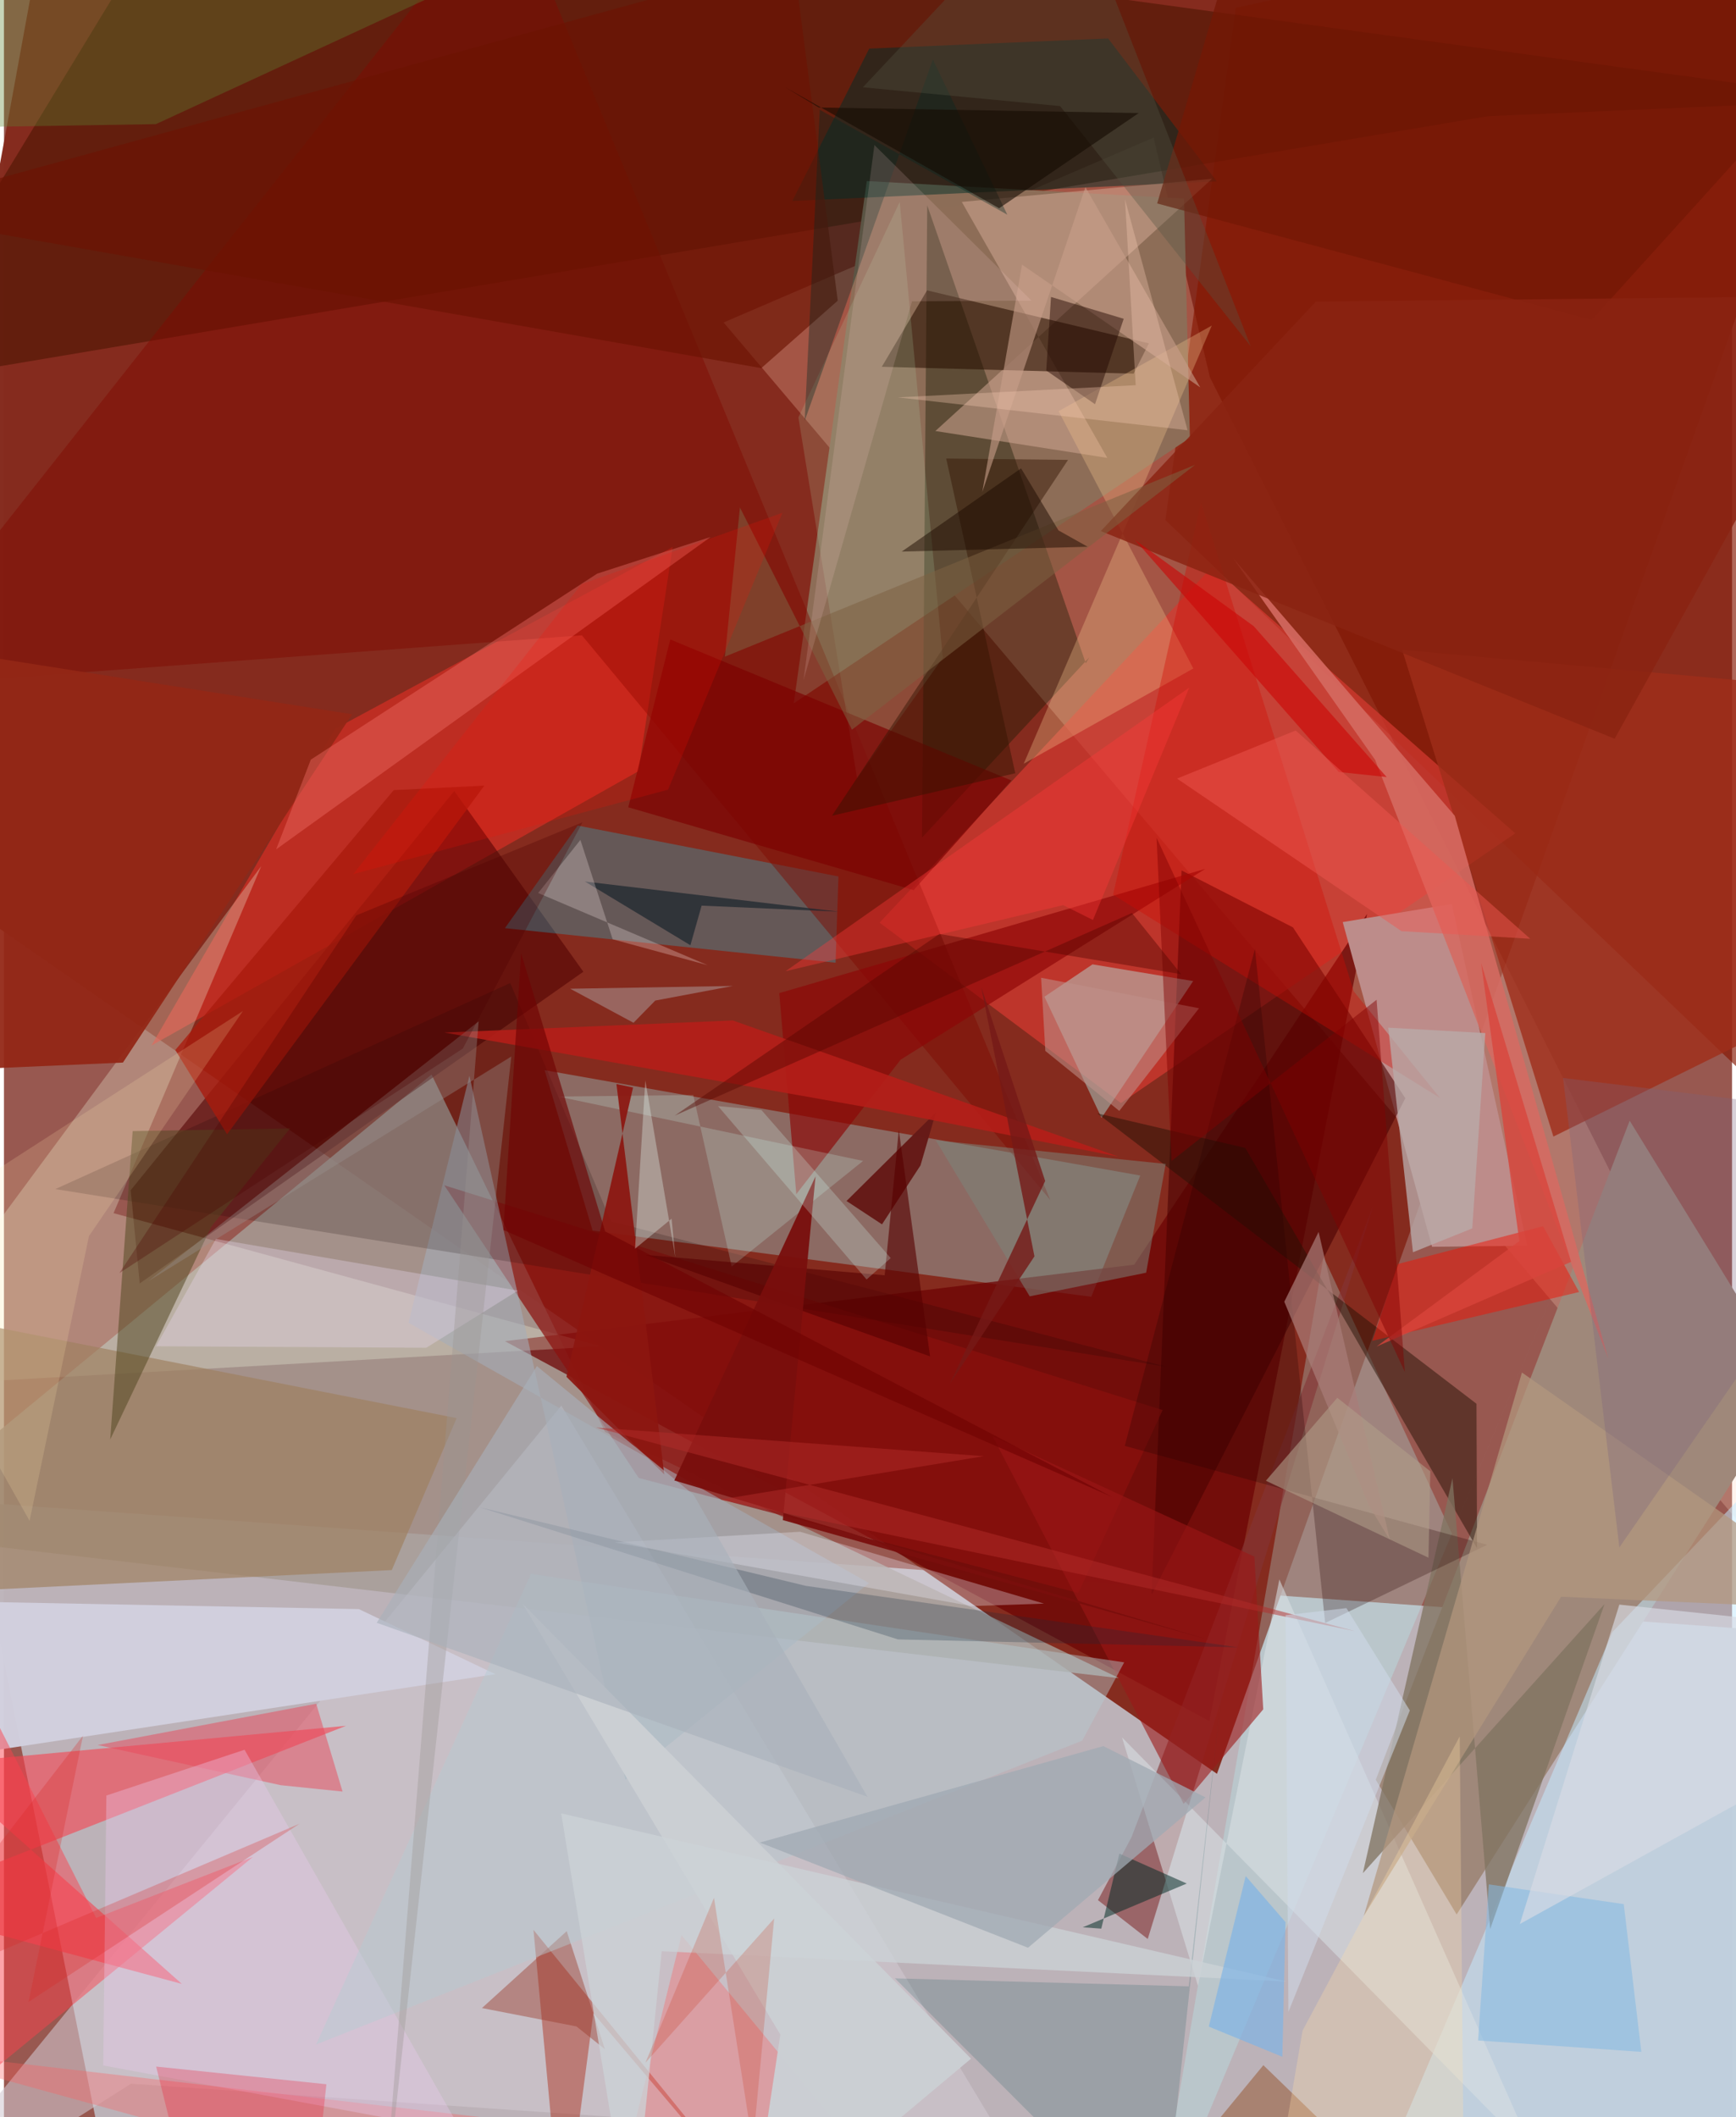 <svg xmlns="http://www.w3.org/2000/svg" width="228" height="278" viewBox="0 0 836 1024"><path fill="#985850" d="M0 0h836v1024H0z"/><path fill="#bdb4ba" fill-opacity=".984" d="M886.35 790.95l11.65 256.8L56.616 1086-15.42 726.504z"/><path fill="#852b1e" fill-opacity=".988" d="M13.568-5.435L898-15.267 586.82 857.93-62 407.567z"/><path fill="#a69d97" fill-opacity=".824" d="M-62 741.243l268.862-221.526 83.944 172.856L539.514 811.67z"/><path fill="#ffd4bd" fill-opacity=".251" d="M896.776 804.088L348.152 155.972l208.032-89.426 27.218 115.935z"/><path fill="#91918d" fill-opacity=".624" d="M549.708 568.556L261.557 517.61l23.23 77.61 241.21 31.98z"/><path fill="#9f887a" d="M663.647 860.816l122.834-318.781 78.914 128.502-162.626 255.436z"/><path fill="#851601" fill-opacity=".655" d="M561.888 251.567L898 573.162V-62L595.943 3.8z"/><path fill="#4a1400" fill-opacity=".569" d="M717.867 56.199L-62 187.225 89.587-62 898 48.367z"/><path fill="#d63930" fill-opacity=".706" d="M540.352 533.504l190.774-130.452L584.52 274.13 423.609 446.27z"/><path fill="#6d0304" fill-opacity=".733" d="M659.443 442.02l-76.32 390.384-340.76-183.724 304.442-37.01z"/><path fill="#8d6e58" fill-opacity=".996" d="M417.41 87.573l153.47 8.478 2.853 115.726-191.645 128.384z"/><path fill="#bd8d8b" fill-opacity=".996" d="M700.412 437.229l-52.754 8.751 43.22 157.04 46.08-.497z"/><path fill="#dd3025" fill-opacity=".643" d="M71.351 505.696L306.914 373.03 323.5 264.555 160.162 352.53z"/><path fill="#c3eaff" fill-opacity=".522" d="M898 1039.555v-376.19L778.19 789.282 664.655 1055.52z"/><path fill="#d1c8d2" fill-opacity=".569" d="M-62 1086l331.641-406.157 215.105 357.112L61.45 1007.81z"/><path fill="#520000" fill-opacity=".569" d="M65.671 620.759l214.625-150.766-62.465-87.434L61.324 575.657z"/><path fill="#f6ffe6" fill-opacity=".275" d="M-62 671.104L124.48 418.89 53.02 586.763l235.865 64.404z"/><path fill="#f7414f" fill-opacity=".592" d="M-33.446 853.232l198.898-18.515-220.976 86.746 141.575 38.079z"/><path fill="#161a03" fill-opacity=".392" d="M523.36 320.825l1.708-2.917-80.94 87.212 2.52-305.793z"/><path fill="#08dcff" fill-opacity=".255" d="M402.315 465.634l1.391-41.726-126.145-24.603-35.202 49.612z"/><path fill="#b5ffff" fill-opacity=".263" d="M638.37 607.941L555.96 1086l217.02-517.002-72.497 172.746z"/><path fill="#4a0000" fill-opacity=".576" d="M555.196 771.338l122.749-240.181-54.362-82.611-53.904-27.543z"/><path fill="#b4fbf5" fill-opacity=".408" d="M530.983 540.673l44.328-66.157-48.693-8.089-23.268 15.651z"/><path fill="#a81b05" fill-opacity=".412" d="M380.24 1086l-95.105-112.285L270.338 1086l-14.175-152.595z"/><path fill="#8c110e" fill-opacity=".702" d="M307.096 714.839l-94.069-141.55 347.491 108.69-40.779 88.499z"/><path fill="#9f8160" fill-opacity=".686" d="M-62 771.553l249.625-12.166L219 685.898l-245.942-48.472z"/><path fill="#002e28" fill-opacity=".49" d="M586.738 87.732l-205.37 9.494 37.226-73.72 115.571-4.91z"/><path fill="#9f2e1a" fill-opacity=".796" d="M676.408 314.297l73.165 235.422L898 476.392l-13.357-143.274z"/><path fill="#d0a692" fill-opacity=".545" d="M533.771 221.473l-83.184-13.004L584.48 86.45 463.377 97.66z"/><path fill="#7f0900" fill-opacity=".471" d="M506.184 580.425L279.603 307.288-62 332.575 243.791-54.804z"/><path fill="#291100" fill-opacity=".576" d="M446.576 140.44l107.326 25.633-7.405 14.66-121.817-3.327z"/><path fill="#843435" fill-opacity=".608" d="M553.333 937.822l109.048-354.657-116.91 305.427-16.216 30.446z"/><path fill="#d1cfdd" fill-opacity=".984" d="M-49.312 853.354l287.028-43.62-66.022-31.471-214.757-4.119z"/><path fill="#d8e0e3" fill-opacity=".573" d="M740.826 1043.373l-123.82-279.448-39.37 196.565-36.751-120.168z"/><path fill="#ff5f5f" fill-opacity=".333" d="M418.439 1045.795L-54.42 990.872 290.55 1086l37.212-150.071z"/><path fill="#a4adba" fill-opacity=".561" d="M418.462 765.685l-222.747-125.9 29.463-119.487 75.428 340.498z"/><path fill="#d56b62" fill-opacity=".882" d="M663.327 367.504l-68.494-97.29 107.038 124.344 74.278 262.692z"/><path fill="#251205" fill-opacity=".486" d="M528.895 538.475l71.635 16.754 112.106 193.606-.266-69.883z"/><path fill="#932716" fill-opacity=".941" d="M-7.663 317.763l176.115 27.698-110.897 168.47-114.493 5.011z"/><path fill="#8c0605" fill-opacity=".655" d="M375.074 480.332l8.234 97.236 50.468-65.04 147.343-92.272z"/><path fill="#f11204" fill-opacity=".478" d="M744.58 593.074l17.422 31.838-100.008 23.593 12.382-37.162z"/><path fill="#150000" fill-opacity=".18" d="M562.585 661.115L24.832 575.12l220.097-99.666 48.691 115.194z"/><path fill="#f1c18a" fill-opacity=".333" d="M575.374 323.32l-65.178-124.46 74.122-41.393-90.995 211.925z"/><path fill="#7f7260" fill-opacity=".761" d="M700.753 714.924l-43.366 191.085 116.94-130.2-55.341 157.21z"/><path fill="#fc424e" fill-opacity=".482" d="M-62 717.14L44.584 927.642l75.827-29.486-139.932 114.795z"/><path fill="#074e55" fill-opacity=".18" d="M560.236 1086l30.572-283.453-17.63 158.173-142.15-3.862z"/><path fill="#d20901" fill-opacity=".361" d="M653 479.497l41.775 51.616L536.57 432.73l42.533-189.716z"/><path fill="#f3726a" fill-opacity=".4" d="M286.979 277.453l54.892-17.735-210.19 151.084 16.766-43.39z"/><path fill="#524620" fill-opacity=".518" d="M51.403 696.234L62.26 547.077l76.154-1.317-38.139 47.567z"/><path fill="#e9495c" fill-opacity=".498" d="M151.047 824.033l12.764 42.48-29.95-3.08-88.511-19.43z"/><path fill="#250000" fill-opacity=".267" d="M639.165 784.986l-33.982-326.044-62.96 240.394L717.55 747.17z"/><path fill="#9b1716" fill-opacity=".592" d="M604.905 752.866l-126.67-58.323 92.462 177.944 38.51-45.742z"/><path fill="#5c8732" fill-opacity=".345" d="M-15.167-35.169L337.754-62 73.504 60.044l-134.06 2.17z"/><path fill="#ebcbee" fill-opacity=".353" d="M221.501 1031.104l-173.48-32.115 1.522-130.561 66.856-22.14z"/><path fill="#651a17" fill-opacity=".98" d="M424.776 592.175l-17.165-11.299 43.246-42.874-7.46 25.67z"/><path fill="#b51e18" fill-opacity=".882" d="M418.572 535.752l-205.513-36.346 139.534-5.845 186.62 65.886z"/><path fill="#b0d9ab" fill-opacity=".188" d="M412.723 376.529l-28.4-174.658 49.01-104.186 20.852 220.49z"/><path fill="#993829" fill-opacity=".427" d="M231.232 971.228l45.712 8.888 13.782 11.016-18.48-57.1z"/><path fill="#b6ccd2" fill-opacity=".443" d="M521.64 841.873L150.965 988.862l104.01-227.621 286.964 42.785z"/><path fill="#7b857b" fill-opacity=".522" d="M450.773 551.525l111.235 11.42-9.455 52.616-56.32 11.432z"/><path fill="#6c1302" fill-opacity=".651" d="M381.915-19.461L-62 102.653l428.377 75.405 36.986-32.631z"/><path fill="#7c0000" fill-opacity=".671" d="M322.353 309.31l165.037 68.182-47.318 53.024-138.053-40.057z"/><path fill="#311300" fill-opacity=".451" d="M400.575 394.542L489.252 374l-33.42-152.227 58.949.656z"/><path fill="#132b3d" fill-opacity=".247" d="M230.176 729.008l202.327 63.919 164.685 3.83-209.262-29.732z"/><path fill="#ecdaf0" fill-opacity=".333" d="M248.608 624.218l-44.286 27.648-130.725-.72 28.921-51.915z"/><path fill="#a91a0c" fill-opacity=".769" d="M107.932 548.616L82.885 507.86l105.677-125.705 43.843-2.18z"/><path fill="#9b9392" fill-opacity=".353" d="M229.635 493.997L69.802 619.69l175.633-108.684L182.376 1086z"/><path fill="#b3977e" fill-opacity=".722" d="M898 778.673L734.357 663.841l-76.531 262.91 95.482-154.46z"/><path fill="#c89f8a" fill-opacity=".588" d="M492.508 128l86.235 59.375-55.564-96.85-49.888 147.429z"/><path fill="#b8aba9" fill-opacity=".78" d="M716.639 499.667l-46.964-2.625 11.961 108.634 28.695-11.56z"/><path fill="#cbcfd3" fill-opacity=".984" d="M467.851 995.697L360.134 1086l15.453-101.94-124.7-208.43z"/><path fill="#cdfef6" fill-opacity=".208" d="M352.05 612.577l63.581-51.085-147.469-31.115 65.305-.738z"/><path fill="#002a24" fill-opacity=".514" d="M521.889 932.166l8.969.651 8.743-36.3L572.198 911z"/><path fill="#560101" fill-opacity=".616" d="M426.063 616.804L310.36 606.96l137.67 49.081-15.127-109.5z"/><path fill="#741705" fill-opacity=".741" d="M557.889 98.415l210.224 56.368L898 11.245 605.083-62z"/><path fill="#8b2311" fill-opacity=".831" d="M898 143.074L779.217 357.3 530.63 256.868l104.032-110.99z"/><path fill="#7e6142" fill-opacity=".537" d="M348.78 317.6l7.27-72.14 54.19 107.47 166.02-128.116z"/><path fill="#85bae1" fill-opacity=".545" d="M713.135 986.908l78.988 5.51-8.51-71.455-65.278-9.564z"/><path fill="#8c1610" fill-opacity=".918" d="M319.44 713.146l-47.322-47.241 32.233-139.92-8.053-1.667z"/><path fill="#eeeefd" fill-opacity=".306" d="M468.128 776.802l-172.756-30.805 89.78-5.14 118.019 34.755z"/><path fill="#8d4414" fill-opacity=".431" d="M609.265 998.854l-68.01 82.636L898 1017.728 699.245 1086z"/><path fill="#ff3a3a" fill-opacity=".373" d="M512.403 437.774l-134.31 31.977 195.33-137.19-46.604 112.404z"/><path fill="#a9b1bb" fill-opacity=".612" d="M257.82 660.74l75.796 62.227 84.12 146.077-237.402-84.158z"/><path fill="#052923" fill-opacity=".361" d="M394.669 53.093l-7.298 150.42L449.39 28.812l36.01 75.031z"/><path fill="#ffe4ae" fill-opacity=".18" d="M-62 603.506L12.387 735.56l28.746-137.734 74.483-108.835z"/><path fill="#ccd2d6" fill-opacity=".765" d="M318.21 943.725L303.687 1086 269.58 877.07l350.643 81.325z"/><path fill="#a97c78" fill-opacity=".702" d="M635.987 595.829l-16.6 33.779 40.914 98.528 10.147 16.623z"/><path fill="#ad9b9c" fill-opacity=".518" d="M273.94 478.213l78.685-1.34-37.55 7.062-10.514 10.749z"/><path fill="#a0a9b3" fill-opacity=".749" d="M495.42 942.056l85.883-72.721-49.437-24.804L365.7 891.184z"/><path fill="#7db3e5" fill-opacity=".671" d="M618.446 994.792l1.52-65.142-19.242-22.262-17.858 72.811z"/><path fill="#790e0c" fill-opacity=".941" d="M324.316 716.047l257.502 76.776-205.026-57.609 15.824-166.24z"/><path fill="#535443" fill-opacity=".349" d="M510.93 51.305l92.168 116.112L513.393-62l-97.88 104.224z"/><path fill="#1b242d" fill-opacity=".698" d="M403.634 440.94l-122.612-14.589 51.058 30.83 5.43-19.155z"/><path fill="#d9231f" fill-opacity=".263" d="M11.906 968.264l131.056-86.176L-62 969.328l100.234-129.84z"/><path fill="#ffd2d1" fill-opacity=".153" d="M386.797 328.98l52.492-183.246 57.824-.306L421.1 70.14z"/><path fill="#f5001d" fill-opacity=".243" d="M95.071 1086l-21.443-86.472 82.36 8.548-2.945 27.318z"/><path fill="#230700" fill-opacity=".471" d="M541.71 154.186l-13.885 41.305-23.601-16.292 2.31-35.572z"/><path fill="#cb0404" fill-opacity=".584" d="M604.614 302.881l-57.55-41.838 98.658 112.335 23.193 2.46z"/><path fill="#c82200" fill-opacity=".192" d="M372.61 927.918l-62.298 69.763 33.181-79.768 18.778 119.792z"/><path fill="#751a17" fill-opacity=".804" d="M472.777 477.341l25.746 130.312-40.886 61.613 46.074-98.07z"/><path fill="#700302" fill-opacity=".631" d="M535.97 723.973L241.606 594.9l8.587-133.855 40.66 134.556z"/><path fill="#be9089" fill-opacity=".561" d="M503.786 508.294l-2.031-35.384 76.384 14.745-38.576 49.652z"/><path fill="#d8443b" fill-opacity=".78" d="M733.09 600.287l-69.087 50.996 94.14-40.965-43.524-144.547z"/><path fill="#ff0e00" fill-opacity=".188" d="M321.27 381.932l55.315-133.902-97.217 34.528-110.366 140.2z"/><path fill="#ffdda8" fill-opacity=".298" d="M628.233 982.137l76.034-142.312 1.86 205.973-95.62 40.202z"/><path fill="#1d0c00" fill-opacity=".494" d="M510.146 256.536l-18.093-30.01-57.747 40.26 89.972-2.335z"/><path fill="#ef5851" fill-opacity=".475" d="M567.49 376.573l108.586 73.798 62.293 3.68-113.485-100.736z"/><path fill="#f4cab3" fill-opacity=".345" d="M542.322 96.375l5.176 89.93-115.07 5.892 140.166 15.887z"/><path fill="#d5fff7" fill-opacity=".235" d="M417.314 618.841l-71.86-83.86 21.005 1.914 62.536 71.59z"/><path fill="#b29f8a" fill-opacity=".576" d="M689.141 753.405l-78.658-37.229 34.54-40.108 44.996 35.541z"/><path fill="#d7dae3" fill-opacity=".663" d="M898 839.506l-28.072-54.088-88.447-9.324L733.323 930.6z"/><path fill="#ffeceb" fill-opacity=".263" d="M340.456 466.84l-82.02-34.926 20.432-25.677 15.614 48.06z"/><path fill="#e8faf3" fill-opacity=".333" d="M324.794 608.153l-1.81-18.732-17.692 14.554 4.972-81.422z"/><path fill="#810000" fill-opacity=".459" d="M557.605 405.228l120.111 258.35-13.673-180.034-99.213 77.98z"/><path fill="#b32c29" fill-opacity=".494" d="M474.035 704.306l-187.604-13.862 367.082 98.48-307.054-63.611z"/><path fill="#540500" fill-opacity=".424" d="M452.56 451.737L324.528 539.56l221.15-97.975 23.818 29.615z"/><path fill="#140900" fill-opacity=".58" d="M378.158 42.324l16.048 9.675 154.777 2.68-67.537 46.041z"/><path fill="#7b637c" fill-opacity=".298" d="M781.48 748.434L898 580.222v-41.218l-143.75-17.628z"/><path fill="#d0dbea" fill-opacity=".549" d="M620.003 781.214l1.38 191.846 58.734-145.785-30.683-49.49z"/><path fill="#4c0000" fill-opacity=".294" d="M221.997 507.13l57.877-109.425-109.43 45.04L55.815 615.77z"/></svg>